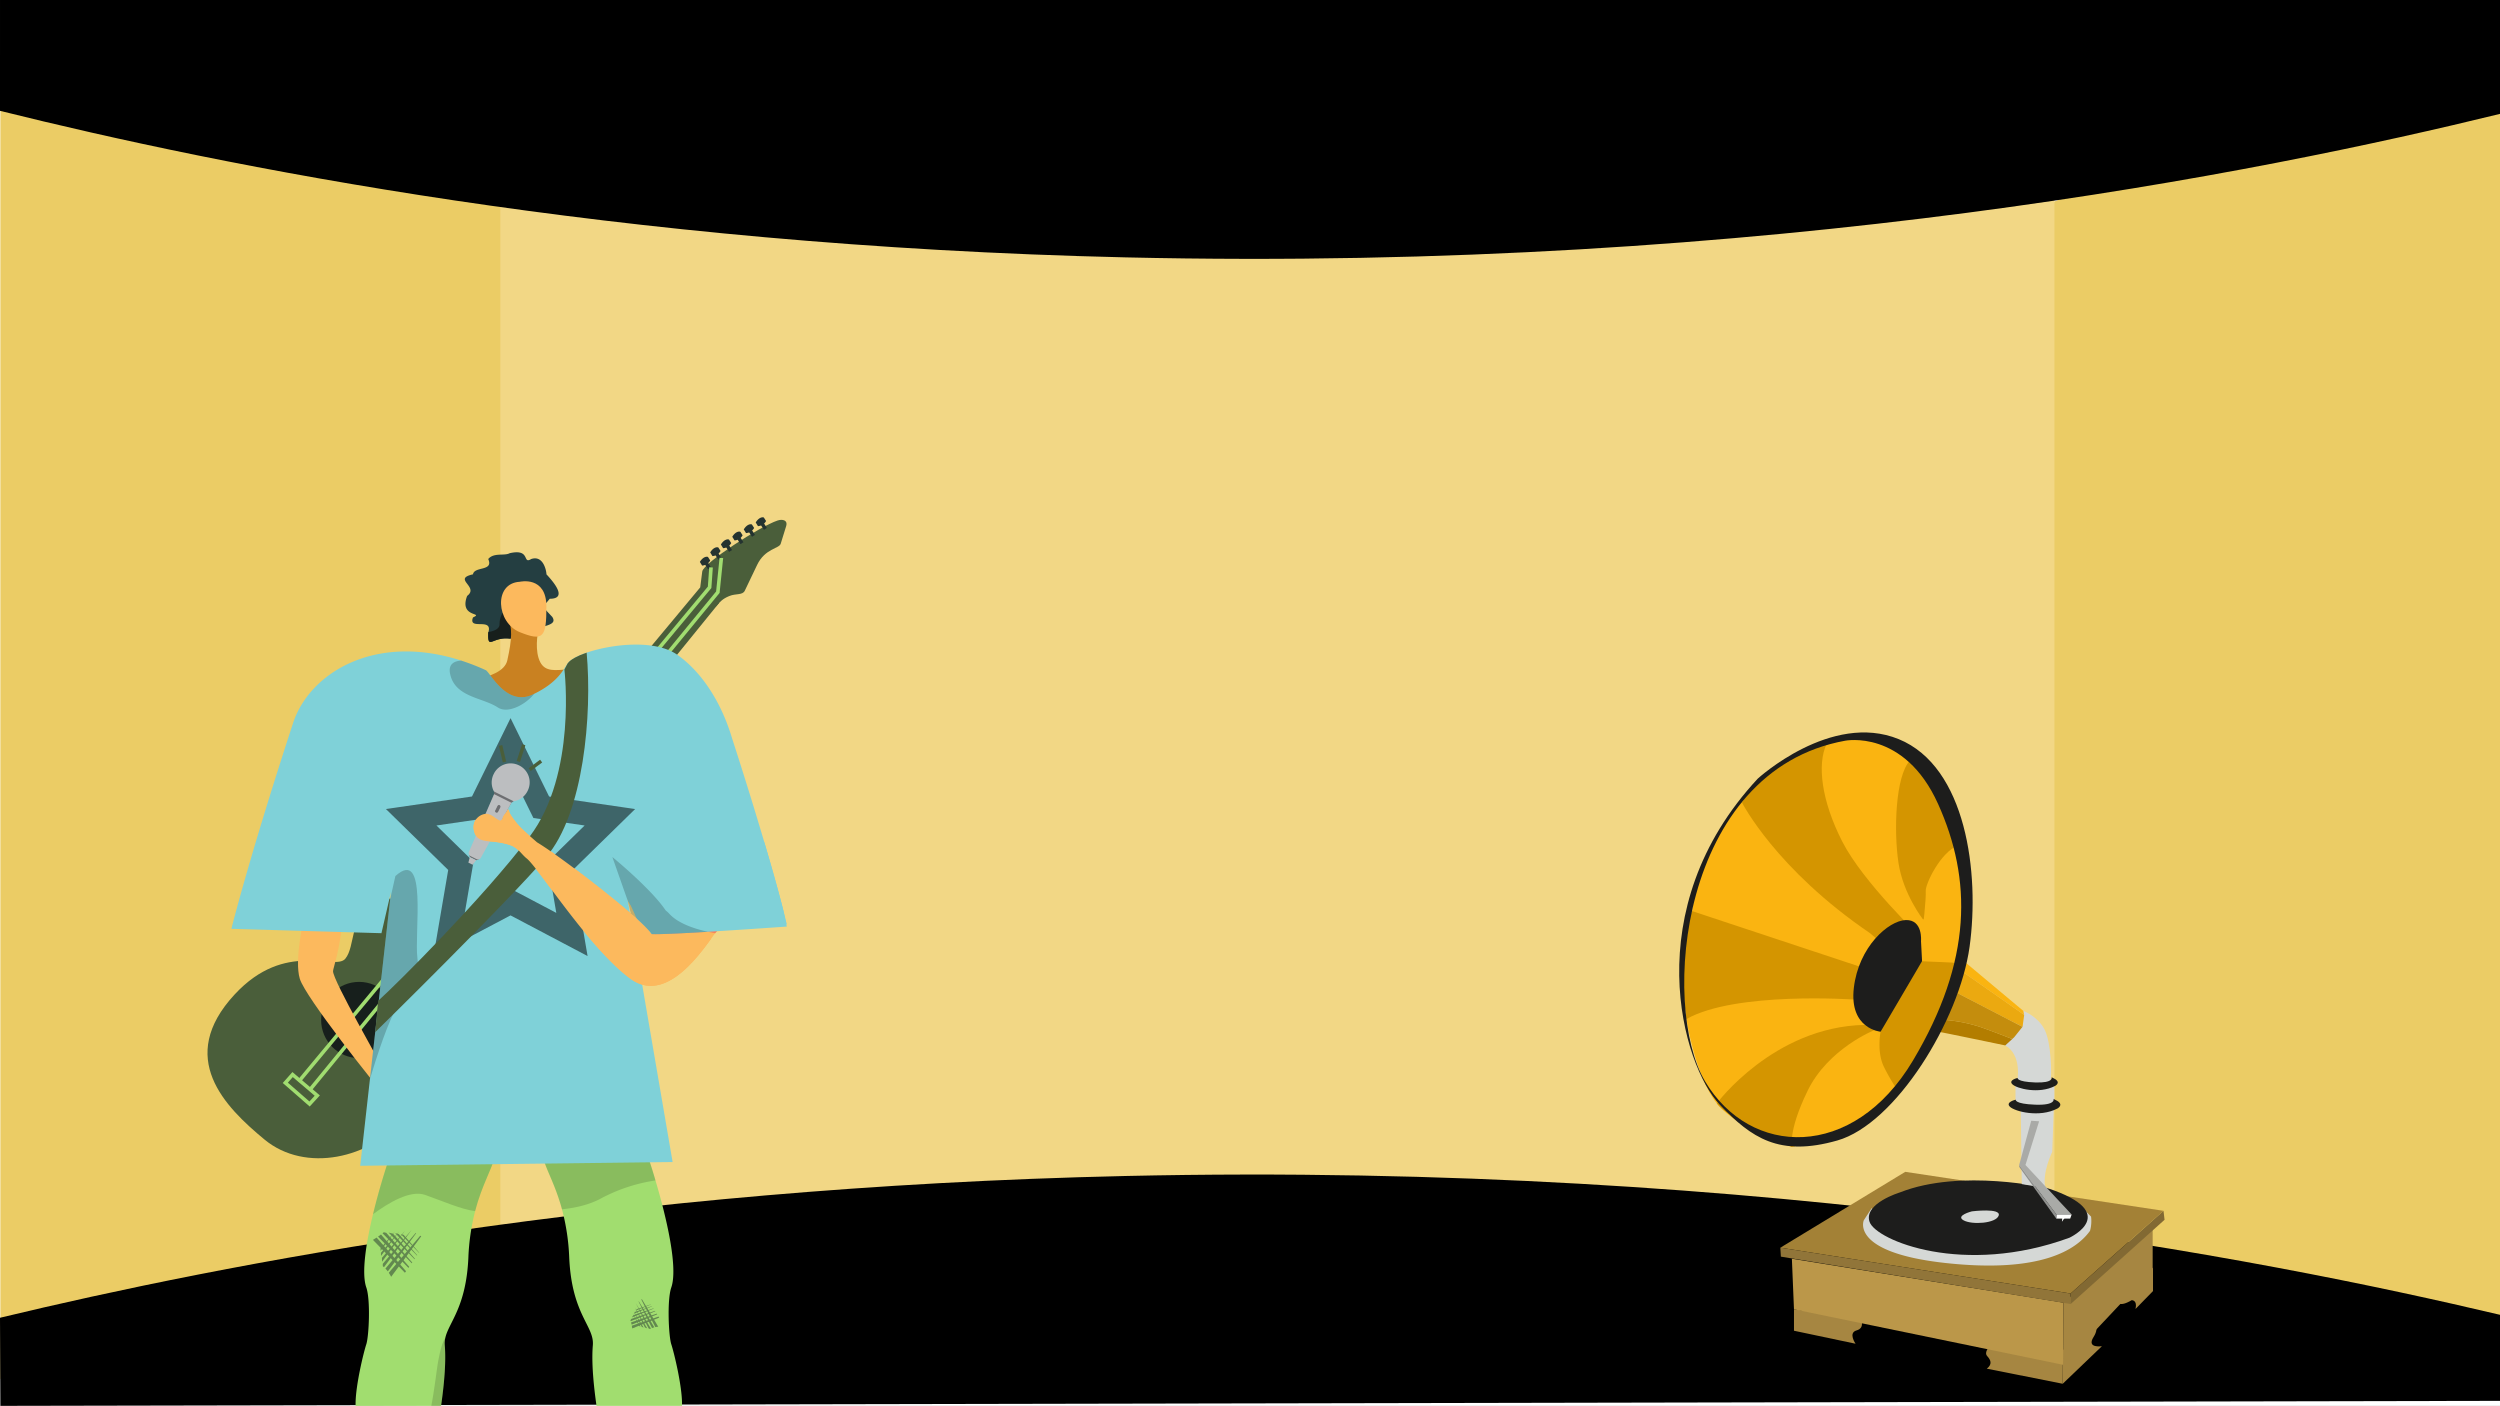 <svg xmlns="http://www.w3.org/2000/svg" xmlns:xlink="http://www.w3.org/1999/xlink" width="1365.705" height="768" viewBox="0 0 1365.705 768"><rect x="0" y="0" width="1365.705" height="768" fill="#808080" stroke="none"/><defs><clipPath id="a"><rect width="1365.705" height="768" fill="none"/></clipPath><clipPath id="b"><rect width="1345" height="698.86" fill="none"/></clipPath></defs><g transform="translate(-4345.342)"><g transform="translate(4345.342)"><g clip-path="url(#a)"><rect width="1365.705" height="768" fill="#fff"/><g transform="translate(0)"><path d="M5731.987,9.537V765.049l-242.176-67.323-32.983-6.238,1.636-555.921,30.111-25.461Z" transform="translate(-4366.283 -0.037)" fill="#ebcc65"/><path d="M4682.275,125.007l-16.049,554.206-299.979,74.109V6.188l298.78,93.206Z" transform="translate(-4366.047 -0.024)" fill="#ebcc65"/><path d="M5063.932,89.071H4639.416V704.053H5488.4V89.071Z" transform="translate(-4366.105 -0.347)" fill="#f2d785"/><path d="M4366.047,60.544c121.63,30.262,335.627,73.6,614.863,80.059,352.9,8.162,622.293-46.92,750.841-78.392V0h-1365.7Z" transform="translate(-4366.047)" fill="#000"/><path d="M4366.047,722.378c121.63-29.276,335.627-71.2,614.863-77.45,352.9-7.9,622.293,45.391,750.841,75.837v47.006l-1365.5,2.735Z" transform="translate(-4366.047 -2.506)" fill="#000"/></g></g></g><g transform="translate(4345.342 69.14)"><g clip-path="url(#b)"><g transform="translate(113.353 213.449)"><path d="M4695.056,813.618s-1.223,17.231-3.058,22.826,11.659,3.855,12.253,4.068,11.037-6.7,11.037-6.7-6.684-2.04-4.5-23.356S4695.056,813.618,4695.056,813.618Z" transform="translate(-4464.021 -291.321)" fill="#fcb95d" fill-rule="evenodd"/><path d="M4575.1,815.03s1.223,17.231,3.06,22.827-11.659,3.855-12.255,4.067-11.036-6.694-11.036-6.694,6.685-2.041,4.5-23.357S4575.1,815.03,4575.1,815.03Z" transform="translate(-4461.916 -291.338)" fill="#fcb95d" fill-rule="evenodd"/><path d="M4618.543,638.657c-1.389,6.531-6.821,14.994-10.617,29.519a120.567,120.567,0,0,0-3.685,25.365c-1.2,27.163-10.655,35.3-12.594,43.819a13.085,13.085,0,0,0-.305,4.079c2.118,24.74-9.741,73.241-9.741,73.241s-2.526.215-6.122.335c-8.582.284-23.272-.015-24.475-5.219-1.716-7.389-8.388-25.991-8.388-36.252s4.42-28.266,5.861-32.635,2.386-24.21,0-31.047c-2.719-7.807-.17-24.084,3.656-39.995,4.436-18.432,10.6-36.363,12.318-40.032,0,0,30.752-13.249,37.344-10.7S4620.595,629.016,4618.543,638.657Z" transform="translate(-4461.728 -289.141)" fill="#a1dd6f" fill-rule="evenodd"/><path d="M4722.555,773.544c0,10.26-6.673,28.863-8.389,36.252s-30.6,4.884-30.6,4.884-11.858-48.5-9.741-73.241c.9-10.536-11.509-16.508-12.9-47.9a119.865,119.865,0,0,0-3.954-26.372c-3.781-13.913-8.989-22.137-10.35-28.512-2.051-9.641,10.156-16.962,16.748-19.519s37.343,10.7,37.343,10.7a223.081,223.081,0,0,1,7.325,21.571c5.923,19.877,12.461,47.51,8.649,58.456-2.385,6.837-1.441,26.685,0,31.047S4722.555,763.285,4722.555,773.544Z" transform="translate(-4463.323 -289.141)" fill="#a1dd6f" fill-rule="evenodd"/><path d="M4618.692,638.657c-1.389,6.531-6.821,14.994-10.617,29.519-7.593-.984-17.416-5.347-27.231-8.843-8.218-2.923-20.217,4.392-28.561,10.536,4.436-18.432,10.6-36.363,12.318-40.032,0,0,30.752-13.249,37.344-10.7S4620.743,629.016,4618.692,638.657Z" transform="translate(-4461.876 -289.141)" fill-rule="evenodd" opacity="0.15"/><path d="M4708.043,651.407a91.918,91.918,0,0,0-30.12,10.028c-6.271,3.311-13.575,4.966-20.946,5.734-3.781-13.913-8.989-22.137-10.35-28.512-2.051-9.641,10.156-16.962,16.748-19.519s37.343,10.7,37.343,10.7A223.081,223.081,0,0,1,4708.043,651.407Z" transform="translate(-4463.323 -289.141)" fill-rule="evenodd" opacity="0.15"/><path d="M4586.953,507.71c-6.33-4.989-22.912-16.737-35.924-9.356s-9.648,23.606-15.278,30.463-32.6-10.536-60.44,19.509c-32.056,34.588-5.416,61.32,16.3,79.274,22.354,18.481,57.975,10.3,76.025-11.681,17.125-20.859,3.857-41.109,10.852-49.628s17.488-10,21.868-14.36c4.4-4.382,5.594-7.236,2.9-9.461s-8.32,2.254-14.145-3.906c-5.782-6.114-3.586-15.988,1.189-21.8S4589.7,509.878,4586.953,507.71Z" transform="translate(-4460.464 -287.677)" fill="#4a5e3a" fill-rule="evenodd"/><path d="M4570.381,517.195l12.751,10.543,158.507-195.327-10.3-8.518Z" transform="translate(-4462.154 -285.626)" fill="#4a5e3a" fill-rule="evenodd"/><path d="M4733.6,325.232l1.334-10.461c.576-4.522,31.46-24.633,41.171-27.84,2.7-.891,5.664-.151,4.7,2.97l-3.025,9.762c-.822,2.648-8.572,2.549-12.854,11.5l-6.751,14.115c-1.234,2.58-4.856,1.41-8.53,2.941s-4.932,3.06-7.04,5.456S4731.778,329.009,4733.6,325.232Z" transform="translate(-4464.66 -285.181)" fill="#4a5e3a" fill-rule="evenodd"/><path d="M.018.009l1.917,0L1.929,4.127l-1.917,0Z" transform="matrix(0.841, -0.541, 0.541, 0.841, 301.734, 3.389)" fill="#243330"/><path d="M4765.857,289.994a5.42,5.42,0,0,0,4.426-2.8l-1.218-1.9c-.595-.324-2.656-.248-4.441,2.7Z" transform="translate(-4465.141 -285.164)" fill="#243330" fill-rule="evenodd"/><path d="M.018.009l1.918,0L1.93,4.127l-1.918,0Z" transform="matrix(0.841, -0.54, 0.54, 0.841, 295.207, 7.183)" fill="#243330"/><path d="M4759.228,293.835a5.424,5.424,0,0,0,4.425-2.8l-1.218-1.9c-.594-.324-2.655-.247-4.44,2.7Z" transform="translate(-4465.039 -285.21)" fill="#243330" fill-rule="evenodd"/><path d="M.018.009l1.917,0L1.929,4.127l-1.917,0Z" transform="translate(288.922 11.195) rotate(-32.695)" fill="#243330"/><path d="M4752.846,297.895a5.411,5.411,0,0,0,4.424-2.8l-1.217-1.9c-.595-.324-2.656-.246-4.441,2.706Z" transform="translate(-4464.94 -285.259)" fill="#243330" fill-rule="evenodd"/><path d="M.018.009l1.917,0L1.929,4.127l-1.917,0Z" transform="matrix(0.842, -0.54, 0.54, 0.842, 282.702, 15.435)" fill="#243330"/><path d="M4746.528,302.186a5.42,5.42,0,0,0,4.424-2.8l-1.217-1.9c-.595-.324-2.657-.247-4.44,2.705Z" transform="translate(-4464.843 -285.31)" fill="#243330" fill-rule="evenodd"/><path d="M.018.009l1.917,0L1.929,4.127l-1.917,0Z" transform="translate(276.863 19.751) rotate(-32.695)" fill="#243330"/><path d="M4740.6,306.554a5.419,5.419,0,0,0,4.424-2.8l-1.217-1.9c-.594-.325-2.657-.247-4.442,2.7Z" transform="translate(-4464.752 -285.362)" fill="#243330" fill-rule="evenodd"/><path d="M.018.009l1.918,0L1.93,4.127l-1.918,0Z" transform="translate(271.217 24.934) rotate(-32.708)" fill="#243330"/><path d="M4734.865,311.8a5.415,5.415,0,0,0,4.424-2.8l-1.217-1.9c-.594-.325-2.655-.246-4.44,2.705Z" transform="translate(-4464.664 -285.424)" fill="#243330" fill-rule="evenodd"/><ellipse cx="20.747" cy="20.82" rx="20.747" ry="20.82" transform="translate(62.072 253.795)" fill="#171f1c"/><g transform="translate(42.506 22.182)"><path d="M4736.314,312.859l-.773,10.9L4511.11,593.671" transform="translate(-4503.749 -307.676)" fill="none" stroke="#a1dd70" stroke-miterlimit="10" stroke-width="1.974" fill-rule="evenodd"/><path d="M4517.092,598.41l223.043-272.063,1.916-18.734" transform="translate(-4503.841 -307.614)" fill="none" stroke="#a1dd70" stroke-miterlimit="10" stroke-width="1.974" fill-rule="evenodd"/><path d="M4507.616,593.263l13.482,11.475-4.213,4.609-13.251-11.57Z" transform="translate(-4503.634 -311.018)" fill="none" stroke="#a1dd70" stroke-miterlimit="10" stroke-width="1.974" fill-rule="evenodd"/></g><path d="M4514.126,506.165c-.349,1.052-5.595,23.521-2.448,33.69s40.56,57.186,47.9,65.608c0,0-2.252-14.773-2.208-15.824s-27.685-48.86-27.557-54c.044-1.755,3.937-11.579,5.313-29.474S4514.126,506.165,4514.126,506.165Z" transform="translate(-4461.236 -287.704)" fill="#fcb95d" fill-rule="evenodd"/><path d="M4649.61,329.9c-3.9,5.117-4.973,3.115,1.388,9.905,2.865,4.409-3.938,4.472-8.773,6.8a9.233,9.233,0,0,0-2.74,1.874c-2.4,2.078-7.183,2.521-11.727,3.192-9.67-1.166-12.017,6.536-11.739-3.192.037-.126.088-.253.113-.38,2.374-8.221-11.222-.684-8.445-7.993,6.35-2.888-7.775.279-3.18-11.768,6.766-5.067-8.269-9.26,3.18-11.781.746-4.522,11.386-1.508,8.333-8.361,3.054-3.686,8.823-1.57,11.739-3.192,11.651-2.635,6.767,6.27,11.727,3.192,6.577-2.229,8.294,6.283,8.344,8.361C4651.6,320.637,4659.67,329.9,4649.61,329.9Z" transform="translate(-4462.659 -285.395)" fill="#243e41" fill-rule="evenodd"/><path d="M4642.425,346.928a9.233,9.233,0,0,0-2.74,1.874c-2.4,2.078-7.183,2.521-11.727,3.193-9.67-1.166-12.017,6.536-11.739-3.193.037-.126.088-.253.113-.38,3.168-.595,6.073-1.756,6.072-4.269,0-11.344,13.39-12.625,13.39-12.625s3.639,7.71,3.865,8.546C4639.774,340.506,4641.074,343.71,4642.425,346.928Z" transform="translate(-4462.859 -285.717)" fill="#171f1c" fill-rule="evenodd"/><path d="M4593.816,375.982s29.909-.429,32.472-12.005,2.991-17.892,0-24.6,17.091,7.445,17.091,7.445-2.136,9,0,15.865,6.837,7,14.1,6.286,0,22.441,0,22.441-26.02,2.832-27.964,3.773-28.863.344-30.145,0S4593.816,375.982,4593.816,375.982Z" transform="translate(-4462.515 -285.789)" fill="#c98121" fill-rule="evenodd"/><path d="M4584.662,558.387c1.216.092,7.011-2.357,16.278,3.542s18.741,15.121,25.754,13.7,2.315-9.44-1.741-11.2c-3.652-1.585-10.547-3.647-9.055-6.277s4.746-2.332,8.023.01,5.892.085,4.767-1.227-9.25-5.993-11.21-6.387c-1.451-.291-8.041,1.7-11.5.862s-17.216-5.419-17.216-5.419Z" transform="translate(-4462.374 -288.273)" fill="#f7805c" fill-rule="evenodd"/><path d="M4633.578,320.808s14.528-3.42,14.528,13.555-1.709,19.121-14.528,13.975S4619.051,321.576,4633.578,320.808Z" transform="translate(-4462.968 -285.586)" fill="#fcb95d" fill-rule="evenodd"/><path d="M4777.119,508.333l-.253.023c-2.289.216-19.942,1.864-37.93,3.369-1.947.164-3.9.328-5.841.485-4.242.343-8.411.671-12.3.961-10.462.776-18.954,1.276-21.622,1.1l-4.034-9-3.411-7.613-1.56-3.482.147,1.536,1.079,6.277,6.738,39.324,16.614,96.884-170.667,2.073,5.327-47.4,2.875-25.589,1.969-17.469,6.189-55.071.461-4.079-5.208,22.547-81.975-2.393s9.532-38.525,33.695-112.4c8.938-27.349,44.7-49.368,91.827-34.134a123.48,123.48,0,0,1,13.464,5.249c2.318,1.059,11.182,20,25.521,13.332.305-.142.61-.284.907-.433,13.091-6.338,16.086-13.57,18.233-16.537,0-.008.007-.015.015-.023.073-.089.141-.179.208-.268,1.508-1.909,5.179-3.93,10.2-5.645,13.641-4.66,37.313-7.449,49.581,1.192s23.572,24.347,29.972,45.923c10.751,33.135,22.387,71.855,27.751,93.082.089.351.171.686.252,1.014C4776.472,505.709,4777.119,508.333,4777.119,508.333Z" transform="translate(-4460.668 -286.003)" fill="#7fd1d8" fill-rule="evenodd"/><path d="M4718.266,507.719c-1.568,1.33-2.307,3.495-12.871,6.964-4.661-7.48-48.213-41.409-62.649-50.122-3.212-2.783-7.343-6.4-8.731-7.808-2.386-2.41-6.622-7.837-6.534-9.245s-6.943-7.047-8.56-7.317-2.155,2.974,1.355,4.493,4.783,4.784,3.389,7.3-4.873-3.087-8.653-2.983-8.643,4.063-6.337,10.482,9.422,3.2,19.3,6.562c4.519,1.536,6.282,5.093,9.108,7.326,6.578,5.2,34.04,49.013,56.662,65.688s45.024-25.1,47.619-26.207C4741.364,512.848,4719.833,506.388,4718.266,507.719Z" transform="translate(-4462.734 -287.012)" fill="#fcb95d" fill-rule="evenodd"/><path d="M4627.75,410.964l16.771,34.1,37.5,5.468-27.137,26.545,6.406,37.482-33.542-17.7-33.542,17.7,6.406-37.482-27.137-26.545,37.5-5.468Z" transform="translate(-4462.202 -286.664)" fill="none" stroke="#3e6569" stroke-miterlimit="10" stroke-width="12.871" fill-rule="evenodd"/><path d="M4742.112,515.1c-.6.768-1.367,1.826-2.28,3.087Z" transform="translate(-4464.759 -287.905)" fill-rule="evenodd"/><path d="M4565.787,554.786c-4.636,5.816-11.761,28.176-15.2,39.57l11.034-98.129,2.86-12.758c17.833-16.052,10.224,30.794,12.059,45.005S4572.081,546.89,4565.787,554.786Z" transform="translate(-4461.85 -287.488)" fill-rule="evenodd" opacity="0.2"/><path d="M4640.99,382.535c-4.243,5.517-14.169,11.191-19.868,7.448-8.411-5.517-23.449-5.524-26.072-18.416-1.041-5.1,2-6.89,6.047-7.18a123.48,123.48,0,0,1,13.464,5.249c2.318,1.059,11.182,20,25.521,13.332C4640.389,382.826,4640.693,382.684,4640.99,382.535Z" transform="translate(-4462.53 -286.109)" fill-rule="evenodd" opacity="0.2"/><path d="M4646.909,471.642c-22.893,26.544-93.4,95.692-93.4,95.692l1.6-17.141c.119-.1.238-.216.371-.328,9.593-8.605,56.862-55.653,82.415-89.4,25.908-34.2,18.969-91.226,18.969-91.226s.684-1.4,1.731-3.3c0-.008.007-.015.015-.023.073-.089.141-.179.208-.268,1.508-1.909,5.179-3.93,10.2-5.645C4672.1,393.823,4667.393,447.895,4646.909,471.642Z" transform="translate(-4461.895 -286.056)" fill="#4a5e3a" fill-rule="evenodd"/><g transform="translate(142.511 134.427)"><path d="M4619.18,436.742l.083,1.467L4605.784,471.6l.209,1,3.452,1.72,1.405-.478,17.867-30.925,1.215-.82s-.6-4.04-.485-4.264S4619.18,436.742,4619.18,436.742Z" transform="translate(-4605.209 -421.398)" fill="#6d6e71"/><path d="M4609.657,473.717l-3.31-1.648a1.8,1.8,0,0,1-.844-2.331l13.753-31.511,9.454,4.708-16.693,30.048A1.788,1.788,0,0,1,4609.657,473.717Z" transform="translate(-4605.203 -421.415)" fill="#bcbec0"/><path d="M4607.525,477.2l-2.325-1.158.784-3,3.452,1.72Z" transform="translate(-4605.2 -421.83)" fill="#bcbec0"/><path d="M4633.2,422.378l-.185-.092a10.217,10.217,0,0,0-13.717,4.633l-.092.186a10.289,10.289,0,0,0,.166,9.452l10.752,5.355a10.221,10.221,0,0,0,7.6-5.584l.092-.186A10.286,10.286,0,0,0,4633.2,422.378Z" transform="translate(-4605.399 -421.212)" fill="#bcbec0"/><g transform="translate(14.236 22.411)"><path d="M.912.013l2.745,0a.9.9,0,0,1,.907.9V.932a.91.91,0,0,1-.909.907l-2.745,0A.9.9,0,0,1,0,.939V.921A.91.91,0,0,1,.912.013Z" transform="translate(0 4.081) rotate(-63.603)" fill="#e6e7e8"/><path d="M.912.013l2.745,0a.9.9,0,0,1,.907.9V.932a.91.91,0,0,1-.909.907l-2.745,0A.9.9,0,0,1,0,.939V.921A.91.91,0,0,1,.912.013Z" transform="translate(0 4.081) rotate(-63.603)" fill="#6d6e71"/></g><path d="M4706.169,514.553a10.938,10.938,0,0,1,.735,1.014Z" transform="translate(-4606.752 -422.325)" fill="#f7805c" fill-rule="evenodd"/><path d="M4737.807,517.378c-7.668,10.572-25.8,35.23-44.06,21.757-22.625-16.672-50.086-60.491-56.662-65.689-2.831-2.229-4.591-5.785-9.108-7.322a45.538,45.538,0,0,0-10.952-1.975c-.148-.008-.3-.023-.446-.045-2.935-.291-5.215-.708-6.7-2.431a4.725,4.725,0,0,1-.491-.641,7.14,7.14,0,0,1-.712-1.468c-2.222-6.188,2.206-10.088,5.921-10.454.119-.015.245-.022.364-.03h.052c1.626-.044,3.195.969,4.569,1.931a2.908,2.908,0,0,0,.8.567c1.2.843,2.192,1.453,2.882.954a1.356,1.356,0,0,0,.4-.47,4.145,4.145,0,0,0,.333-.8,4.328,4.328,0,0,0,.142-.619,3.909,3.909,0,0,0,.579-.954l.022-.023a.1.1,0,0,0-.015.044.994.994,0,0,0,.052-.1c.015-.022.021-.022.044-.044.044-.059.1-.112.148-.171a3.225,3.225,0,0,1,.245-.246c.1-.113.208-.216.313-.321.155-.149.3-.3.453-.448a8.116,8.116,0,0,0,1.211-1.514,1.292,1.292,0,0,1,.282.716c-.082,1.409,4.153,6.838,6.538,9.246,1.39,1.4,5.521,5.025,8.73,7.807,10.424,6.292,36.036,25.738,51.216,38.868,1.671,7.225,4.056,17.828,3.826,18.863-.349,1.581,12.415.7,13.813,1.051C4712.537,523.663,4728.727,520.009,4737.807,517.378Z" transform="translate(-4605.245 -421.518)" fill="#fcb95d" fill-rule="evenodd"/><path d="M4742.884,513.659a1.358,1.358,0,0,0-.371.3h-.007a10.113,10.113,0,0,0-.9,1.067c-1.166-.209-2.5-.462-3.953-.776-4.643.276-9.169.537-13.277.745-8.417.426-15.09.671-17.46.508v-.008c10.566-3.467,11.3-5.629,12.869-6.964a2.988,2.988,0,0,1,1.76-.134C4727.043,508.909,4742.884,513.659,4742.884,513.659Z" transform="translate(-4606.764 -422.251)" fill="#f7805c" fill-rule="evenodd"/><path d="M4778.595,502.447c-.081-.328-.163-.663-.252-1.014-2.378-9.411-5.991-22.264-10.211-36.541-7.5.334-15.111-.324-22.548-.7-14.176-.712-28.583-1.9-42.76-.849a9.57,9.57,0,0,1-1.506-.02,20.079,20.079,0,0,1-9.646,3.541,22.643,22.643,0,0,1-6.382-.261c.178,1.073.334,2.162.438,3.258.379,1.529.8,3.057,1.249,4.586,1.249,4.31,2.676,8.589,3.9,12.832.892,3.087,1.813,6.18,2.557,9.32l.066.292.066.1a.023.023,0,0,0,.008.015l1.4,1.931,10.871,15,.735,1.014v.008c2.37.163,9.043-.082,17.46-.508,4.108-.208,8.634-.469,13.277-.745l4.853-.292h.007c18.954-1.17,38.191-2.549,38.191-2.549s-.09-.425-.253-1.23C4779.829,508.263,4779.309,505.795,4778.595,502.447Z" transform="translate(-4606.432 -421.71)" fill="#7fd1d8" fill-rule="evenodd"/><path d="M4721.209,507.973a22.369,22.369,0,0,1-5.1-4.063,15.476,15.476,0,0,0-1.893-1.746h0c-7.967-11.881-29.138-29.173-29.138-29.173l8.487,24.119a.023.023,0,0,0,.008.015c.052.238.721,3.034,1.576,6.7a99.918,99.918,0,0,1,10.7,10.238l.735,1.014v.008c2.37.163,9.043-.082,17.46-.508,4.108-.208,8.634-.469,13.277-.745C4732.377,512.745,4726.173,510.956,4721.209,507.973Z" transform="translate(-4606.428 -421.83)" fill-rule="evenodd" opacity="0.2"/></g><g transform="translate(90.371 389.414)" opacity="0.5"><g transform="translate(4.166)"><path d="M4578.227,682.357l-.647.763-6.188,7.284-10.359,12.19q.431.642.819,1.326c.166.294.326.593.482.892l8.888-11.945,7.551-10.193Z" transform="translate(-4556.547 -679.313)" fill="#243330"/><path d="M4575.7,680.821l-2.338,2.752-4.94,5.813-9.261,10.895a15.747,15.747,0,0,1,1.323,1.56c1.854-2.491,4.816-6.472,7.8-10.486l6.764-9.129q.483-.658.912-1.238C4575.874,680.932,4575.787,680.875,4575.7,680.821Z" transform="translate(-4556.518 -679.294)" fill="#243330"/><path d="M4558.371,699.527c2.785-3.737,13.726-18.43,14.991-20.237l-.02-.014-15.636,18.39.011,1.317C4557.94,699.157,4558.159,699.338,4558.371,699.527Z" transform="translate(-4556.496 -679.276)" fill="#243330"/><path d="M4569.858,679.584c-.258.46-12.578,16.985-12.578,16.985l-.018-2.175Z" transform="translate(-4556.489 -679.28)" fill="#243330"/><path d="M4566.755,679.827c-.206.368-10.044,13.564-10.044,13.564l-.02-1.736Z" transform="translate(-4556.48 -679.282)" fill="#243330"/><path d="M4564.518,679.761c-.164.293-8.024,10.836-8.024,10.836l-.017-1.387Z" transform="translate(-4556.477 -679.282)" fill="#243330"/></g><g transform="translate(0 1.138)"><path d="M4570.332,701.756l-16.058-18.377q-1,.658-2.027,1.275c4.673,4.8,11.541,11.86,17.479,17.944Z" transform="translate(-4552.246 -680.463)" fill="#243330"/><path d="M4572.119,699.331,4556.7,681.68q-.8.609-1.632,1.177c3.922,4.032,10.992,11.3,16.626,17.067Z" transform="translate(-4552.29 -680.443)" fill="#243330"/><path d="M4573.815,697l-14.186-16.233-1.354-.334q-.348.295-.7.58c2.7,2.782,10.543,10.842,15.96,16.383Z" transform="translate(-4552.328 -680.428)" fill="#243330"/><path d="M4575.3,694.907l-11.959-13.687-2.414-.6s8.926,9.185,14.187,14.562C4575.181,695.093,4575.243,695,4575.3,694.907Z" transform="translate(-4552.379 -680.43)" fill="#243330"/><path d="M4576.613,692.987,4566.488,681.4l-1.931-.475s7.846,8.075,11.937,12.25C4576.533,693.112,4576.574,693.05,4576.613,692.987Z" transform="translate(-4552.436 -680.434)" fill="#243330"/><path d="M4577.765,691.6l-8.494-9.72-1.544-.38s6.811,7.007,9.939,10.2C4577.7,691.664,4577.731,691.632,4577.765,691.6Z" transform="translate(-4552.484 -680.441)" fill="#243330"/></g></g><g transform="translate(231.034 427.108)" opacity="0.5"><g transform="translate(1.135)"><path d="M4701.148,717.668l.288.566,2.752,5.411,4.6,9.058q.48-.1.974-.159c.213-.027.426-.048.638-.067-1.258-2.123-3.031-5.117-4.819-8.132-1.457-2.445-2.919-4.9-4.12-6.92Z" transform="translate(-4696.334 -717.424)" fill="#243330"/><path d="M4699.63,718.785l1.04,2.044,2.2,4.319,4.115,8.1a10.328,10.328,0,0,1,1.233-.4l-4.23-7.139-3.69-6.2-.5-.838Z" transform="translate(-4696.311 -717.439)" fill="#243330"/><path d="M4706.341,733.53c-1.507-2.546-7.432-12.555-8.18-13.738l-.013.009,6.945,13.668.771.314Q4706.1,733.648,4706.341,733.53Z" transform="translate(-4696.288 -717.452)" fill="#243330"/><path d="M4697.471,721.946c.206.263,6.867,11.527,6.867,11.527l-1.275-.517Z" transform="translate(-4696.277 -717.478)" fill="#243330"/><path d="M4696.849,723.848c.165.209,5.484,9.2,5.484,9.2l-1.02-.41Z" transform="translate(-4696.268 -717.501)" fill="#243330"/><path d="M4696.259,725.162c.132.167,4.382,7.354,4.382,7.354l-.814-.327Z" transform="translate(-4696.259 -717.516)" fill="#243330"/></g><g transform="translate(0 2.826)"><path d="M4710.507,727.06l-14.639,4.982q.141.748.252,1.5c3.941-1.581,9.734-3.908,14.732-5.923Z" transform="translate(-4695.118 -720.365)" fill="#243330"/><path d="M4709.521,725.43l-14.062,4.785q.16.619.292,1.246c3.31-1.328,9.272-3.721,14.011-5.634Q4709.642,725.629,4709.521,725.43Z" transform="translate(-4695.111 -720.345)" fill="#243330"/><path d="M4708.562,723.872l-12.932,4.4-.524.715c.059.184.114.369.168.554,2.283-.916,8.9-3.569,13.451-5.41C4708.67,724.046,4708.616,723.959,4708.562,723.872Z" transform="translate(-4695.106 -720.327)" fill="#243330"/><path d="M4707.7,722.5l-10.9,3.709-.936,1.277s7.536-3.02,11.956-4.808C4707.78,722.621,4707.739,722.561,4707.7,722.5Z" transform="translate(-4695.118 -720.31)" fill="#243330"/><path d="M4706.9,721.283l-9.231,3.141-.747,1.021s6.625-2.654,10.058-4.046C4706.951,721.36,4706.925,721.322,4706.9,721.283Z" transform="translate(-4695.134 -720.296)" fill="#243330"/><path d="M4706.369,720.284l-7.743,2.634-.6.817s5.75-2.3,8.374-3.37C4706.391,720.338,4706.378,720.311,4706.369,720.284Z" transform="translate(-4695.151 -720.284)" fill="#243330"/></g></g><path d="M4591.765,742.869c2.118,24.74-9.741,73.242-9.741,73.242s-2.526.215-6.122.335c.051-.515-6.092-.465-5.75-.947,14.161-19.868,16.258-55.789,18.226-65,.453-2.121,1.566-8.578,3.691-11.71A13.085,13.085,0,0,0,4591.765,742.869Z" transform="translate(-4462.15 -290.571)" opacity="0.15"/><g transform="translate(221.153 539.631)"><path d="M4751.941,854.172c-6.33.85-19.14-.119-28.458-.641h-.007c-.3-.022-.572-.037-.855-.052-4.859-.261-8.633-.379-9.793-.007-.126.044-.282.082-.468.126-.461.112-1.1.239-1.88.358-7.029,1.1-25.18,2.185-25.4-3.287a13.475,13.475,0,0,1,.3-3.139c.044-.224.089-.448.148-.671.007-.015.007-.023.015-.038.067-.3.141-.6.23-.91.007-.007.007-.007.007-.015,1.6-5.652,5.491-11.624,6.353-11.109,11.532,6.889,22.811-1.261,25.136-3.117.291-.231.439-.365.439-.365s.438.03,1.271.112c.453.052,1.033.12,1.716.2.371.044.772.1,1.211.156.148.023.3.037.446.067q.535.067,1.136.156c.193.031.387.06.595.1h.007c1.092.172,2.31.38,3.655.634.84.156,1.716.328,2.646.522,1.4.284,2.9.619,4.487.992.148.044.3.1.453.149.794.246,1.575.522,2.34.805a48.673,48.673,0,0,1,7.319,3.415l.007.007C4755.782,844.815,4759.75,853.129,4751.941,854.172Z" transform="translate(-4685.071 -831.305)" fill="#d1d3d4" fill-rule="evenodd"/><path d="M4745,838.619a15.158,15.158,0,0,0-10.856,11.073s-4.962-.917-10.588-1.745c-.482-.067-.98-.134-1.478-.2-.9-.127-1.813-.254-2.719-.366-.78-.1-1.553-.187-2.3-.269-4.175-.448-7.787-.612-8.96-.052-3.181,1.507-22.929,5.271-22.714.47a2.381,2.381,0,0,1,.148-.671c.007-.015.007-.023.015-.038a5.6,5.6,0,0,0,.23-.91c.007-.007.007-.007.007-.015,1.6-5.652,5.491-11.624,6.353-11.109,11.532,6.889,22.811-1.261,25.136-3.117.291-.231.439-.365.439-.365s.438.03,1.271.112c.453.052,1.033.12,1.716.2.371.044.772.1,1.211.156.148.023.3.037.446.067q.535.067,1.136.156c.193.031.387.06.595.1h.007c1.092.172,2.31.38,3.655.634.84.156,1.716.328,2.646.522,1.4.284,2.9.619,4.487.992.148.044.3.1.453.149.794.246,1.575.522,2.34.805a48.673,48.673,0,0,1,7.319,3.415Z" transform="translate(-4685.076 -831.305)" fill="#36a5ad" fill-rule="evenodd"/><g transform="translate(30.849 0.313)"><path d="M4723.965,832c-.215.2-.52.492-.891.872a22.242,22.242,0,0,0-3.493,4.481,10.5,10.5,0,0,0-.809,1.745c-.082.231-.149.47-.209.708l-2.162-.53a11.43,11.43,0,0,1,1.129-2.818v-.008a16.656,16.656,0,0,1,1.048-1.677,24.663,24.663,0,0,1,2.593-3.154c.371.044.772.1,1.211.156.148.023.3.037.446.067Q4723.364,831.912,4723.965,832Z" transform="translate(-4716.402 -831.622)" fill="#d1d3d4"/></g><g transform="translate(37.953 1.424)"><path d="M4730.979,833.268c-1.241,1.171-4.429,4.436-5.194,7.613l-2.169-.53c.721-2.983,3.068-5.868,4.717-7.605C4729.173,832.9,4730.05,833.074,4730.979,833.268Z" transform="translate(-4723.616 -832.746)" fill="#d1d3d4"/></g><g transform="translate(45.754 3.087)"><path d="M4738.382,835.234c-1.449,1.447-4,4.309-4.681,7.113l-2.162-.53c.683-2.863,2.875-5.637,4.5-7.389C4736.836,834.675,4737.617,834.951,4738.382,835.234Z" transform="translate(-4731.539 -834.429)" fill="#d1d3d4"/></g><g transform="translate(24.359)"><path d="M4719.733,847.38a9.214,9.214,0,0,1-1.754,1.133,12.755,12.755,0,0,0-5.238,5.085c-1.315,2.3-1.724,4.608-1.263,5.824l-1.39.529c-.549-1.447-.282-3.7.773-5.995a14.406,14.406,0,0,1,6.45-6.777c.037-.023.082-.044.119-.067,3.7-1.931,3.091-4.145,1.241-8.015q-.157-.335-.335-.694c-.208-.425-.416-.857-.617-1.289-.1-.223-.2-.448-.29-.664a5.282,5.282,0,0,1-.224-4.026,3.541,3.541,0,0,1,.438-.753c.291-.231.439-.365.439-.365s.438.03,1.271.112l.2.589a1.9,1.9,0,0,0-1,1.022,3,3,0,0,0-.082,1.745,7.359,7.359,0,0,0,.579,1.707c.142.29.282.581.423.871.067.134.127.269.193.4C4721.33,841.154,4723.04,844.666,4719.733,847.38Z" transform="translate(-4709.811 -831.305)" fill="#bcbec0"/></g><g transform="translate(36.691 0.537)"><path d="M4727.972,840.08a28.1,28.1,0,0,1-1.894,3.78,20.284,20.284,0,0,0-1.955,4.093,6.46,6.46,0,0,0,.587,5.227l-.654.358h-.007l-.647.351c-.073-.134-.141-.269-.208-.4a7.78,7.78,0,0,1-.549-5.733,20.691,20.691,0,0,1,2.14-4.63,25.482,25.482,0,0,0,1.8-3.572,4.014,4.014,0,0,0,.253-1.238,4.582,4.582,0,0,0-.869-2.759,10.439,10.439,0,0,0-2.8-2.677c-.357-.238-.587-.372-.6-.38l.357-.648q.535.067,1.136.156c.193.031.387.06.595.1h.007a11.967,11.967,0,0,1,2.266,2.207,7.2,7.2,0,0,1,1.152,2.147A5.357,5.357,0,0,1,4727.972,840.08Z" transform="translate(-4722.334 -831.848)" fill="#bcbec0"/></g></g><g transform="translate(52.77 542.181)"><path d="M4518.146,856.754c6.33.85,19.139-.12,28.457-.641h.008c.3-.023.572-.037.854-.052,4.859-.261,8.634-.38,9.793-.007.126.045.282.082.467.126.461.112,1.1.238,1.881.358,7.028,1.1,25.18,2.185,25.4-3.288a13.527,13.527,0,0,0-.3-3.139c-.045-.223-.089-.447-.148-.671a.392.392,0,0,1-.015-.036c-.067-.3-.142-.6-.23-.91-.008-.008-.008-.008-.008-.015-1.6-5.652-5.49-11.624-6.353-11.11-11.531,6.89-22.81-1.26-25.136-3.116-.29-.231-.438-.366-.438-.366s-.438.031-1.271.113c-.453.051-1.032.119-1.716.2-.371.045-.771.1-1.211.157-.148.022-.3.036-.445.067q-.536.067-1.137.156c-.193.03-.386.059-.595.1H4546c-1.092.172-2.311.38-3.656.634-.84.156-1.716.328-2.645.522-1.4.284-2.9.618-4.488.991-.148.045-.3.1-.453.149-.8.246-1.575.523-2.34.805a48.871,48.871,0,0,0-7.319,3.415l-.008.008C4514.3,847.4,4510.336,855.711,4518.146,856.754Z" transform="translate(-4514.059 -833.886)" fill="#d1d3d4" fill-rule="evenodd"/><path d="M4525.264,841.2a15.158,15.158,0,0,1,10.855,11.072s4.964-.917,10.588-1.745c.483-.067.98-.134,1.479-.2.9-.127,1.813-.253,2.72-.365.78-.1,1.552-.187,2.3-.269,4.176-.448,7.787-.612,8.96-.052,3.181,1.506,22.929,5.271,22.714.469a2.45,2.45,0,0,0-.148-.671.392.392,0,0,1-.015-.036,5.522,5.522,0,0,1-.23-.91c-.008-.008-.008-.008-.008-.015-1.6-5.652-5.49-11.624-6.353-11.11-11.531,6.89-22.81-1.26-25.136-3.116-.29-.231-.438-.366-.438-.366s-.438.031-1.271.113c-.453.051-1.032.119-1.716.2-.371.045-.771.1-1.211.157-.148.022-.3.036-.445.067q-.536.067-1.137.156c-.193.03-.386.059-.595.1h-.007c-1.092.172-2.311.38-3.656.634-.84.156-1.716.328-2.645.522-1.4.284-2.9.618-4.488.991-.148.045-.3.1-.453.149-.8.246-1.575.523-2.34.805a48.871,48.871,0,0,0-7.319,3.415Z" transform="translate(-4514.231 -833.886)" fill="#36a5ad" fill-rule="evenodd"/><g transform="translate(32.543 0.313)"><path d="M4547.11,834.583c.216.2.52.492.892.872a22.186,22.186,0,0,1,3.491,4.481,10.628,10.628,0,0,1,.811,1.745c.082.231.149.469.208.708l2.162-.53a11.449,11.449,0,0,0-1.129-2.818v-.008a16.985,16.985,0,0,0-1.048-1.678,24.858,24.858,0,0,0-2.594-3.154c-.371.045-.771.1-1.211.157-.148.022-.3.036-.445.067Q4547.711,834.494,4547.11,834.583Z" transform="translate(-4547.11 -834.203)" fill="#d1d3d4"/></g><g transform="translate(25.641 1.425)"><path d="M4540.1,835.85c1.241,1.171,4.428,4.436,5.193,7.612l2.17-.529c-.721-2.983-3.069-5.868-4.718-7.605C4541.905,835.484,4541.029,835.656,4540.1,835.85Z" transform="translate(-4540.1 -835.328)" fill="#d1d3d4"/></g><g transform="translate(18.36 3.087)"><path d="M4532.705,837.815c1.448,1.446,4,4.31,4.681,7.113l2.162-.53c-.684-2.862-2.876-5.636-4.5-7.389C4534.25,837.256,4533.47,837.533,4532.705,837.815Z" transform="translate(-4532.705 -837.01)" fill="#d1d3d4"/></g></g><g transform="translate(160.114 124.229)"><line x1="2.12" y1="9.029" transform="translate(0 0.419)" fill="none" stroke="#4a5e3a" stroke-miterlimit="10" stroke-width="1.89"/><line y1="9.177" x2="2.927" transform="translate(9.691)" fill="none" stroke="#4a5e3a" stroke-miterlimit="10" stroke-width="1.89"/><line y1="4.672" x2="6.263" transform="translate(15.883 8.947)" fill="none" stroke="#4a5e3a" stroke-miterlimit="10" stroke-width="1.89"/></g><g transform="translate(803.959 117.534)"><path d="M5312.793,439.989s-30.969,33.953-29.248,75.965l-2.581,45.176s4.874,31.365,16.63,46.04,41.292,23.883,41.292,23.883,53.047-17.841,57.634-30.79,24.66-76.827,24.087-79.13-24.66-47.191-24.66-47.191Z" transform="translate(-5277.038 -404.544)" fill="#fab411"/><path d="M5358,410.576s-30.681,5.755-46.166,31.94c0,0,18.352,36.256,69.965,71.361l6.021,5.179,20.933-4.891Z" transform="translate(-5277.512 -404.193)" fill="#d49500"/><path d="M5411.44,506.353l-.861,10.072s-31.828-30.214-43.3-52.658-13.763-42.3-8.6-53.233c0,0,29.533-12.085,45.591,8.919Z" transform="translate(-5278.192 -404.152)" fill="#fab411"/><path d="M5412.074,506.5s-10.9-13.812-13.478-31.077-1.72-47.19,6.308-55.823c0,0,26.667,12.661,26.38,46.327S5412.074,506.5,5412.074,506.5Z" transform="translate(-5278.826 -404.301)" fill="#d49500"/><path d="M5538.9,678.592v22.252l-48.937,51.986.191-33.954Z" transform="translate(-5280.251 -407.388)" fill="#a68641"/><path d="M5340.664,723.052v11.7l33.645,7.1s-4.205-5.947.573-7.29,2.294-6.331,2.294-6.331Z" transform="translate(-5277.956 -407.918)" fill="#a68641"/><path d="M5449.352,743.243s-3.44,3.452-1.529,5.563,3.058,4.412-.191,6.906l41.481,8.249V751.683Z" transform="translate(-5279.594 -408.158)" fill="#a68641"/><path d="M5489.764,763.805l21.411-20.525s-8.6,1.343-4.588-4.988-.764-8.057-.764-8.057l-16.249,15.539Z" transform="translate(-5280.245 -408.003)" fill="#a68641"/><path d="M5520.054,718.556s.765,3.453,7.838-.767c0,0,3.249-.192,2.1,4.8l9.558-9.783V699.948Z" transform="translate(-5280.713 -407.642)" fill="#a68641"/><path d="M5339.5,695.095l1.146,27.624,147,30.309.191-33.954Z" transform="translate(-5277.938 -407.584)" fill="#bb9749"/><path d="M5333.093,688.979l.287,4.892,158.28,25.9v-5.755Z" transform="translate(-5277.839 -407.512)" fill="#917539"/><path d="M5544.889,668.594l.574,4.892-51.327,46.039V713.77Z" transform="translate(-5280.315 -407.269)" fill="#826933"/><path d="M5542.413,668.337l-141.076-21.293-68.244,41.435,158.567,25.034Z" transform="translate(-5277.839 -407.012)" fill="#a38136"/><path d="M5440.571,664.226l22.08,2.014-4.015,15.539s-9.75,2.877-13.19,2.877-17.492-3.165-18.925-4.892-4.014-6.618-3.154-8.344,8.6-6.331,8.6-6.331Z" transform="translate(-5279.224 -407.217)" fill="#d5d8d6"/><path d="M5383.69,667.138l-4.3,6.618s-7.742,17.552,44.445,23.307,71.684-7.193,79.14-17.552a20.1,20.1,0,0,0,.573-7.769l-4.015-4.028S5409.5,695.337,5383.69,667.138Z" transform="translate(-5278.545 -407.251)" fill="#d5d8d6"/><path d="M5479.8,656.021s-47.025-10.935-80.574,2.3c0,0-20.072,6.043-16.63,16.115s51.326,29.925,109.248,8.632C5491.841,683.068,5520.8,669.545,5479.8,656.021Zm-26.667,14.962c-1.433,4.316-14.623,5.18-19.211,2.59s4.588-4.892,4.588-4.892S5454.565,666.667,5453.131,670.983Z" transform="translate(-5278.594 -407.068)" fill="#1d1d1c"/><path d="M5483.674,635.686s-5.722,11.691-3.714,19.748l-12.917-2.111-.573-40.945,18.065-.864Z" transform="translate(-5279.89 -406.588)" fill="#d5d8d6"/><path d="M5463.558,598.693v9.351s3.584,3.309,13.763,2.3,7.455-2.59,7.455-2.59v-9.783Z" transform="translate(-5279.845 -406.427)" fill="#d5d8d6"/><path d="M5464.474,596.347s2.725-14.243-6.6-19.423l9.892-18.848s7.886,2.877,11.613,10.215,4.014,25.466,3.154,28.487C5482.539,596.779,5476.23,602.1,5464.474,596.347Z" transform="translate(-5279.758 -405.951)" fill="#d5d8d6"/><path d="M5467.8,559.9l-34.221-23.962c1.118-3,1.847-4.942,1.847-4.942l31.973,26.763Z" transform="translate(-5279.384 -405.629)" fill="#fab411"/><path d="M5467.763,560.117l-.861,6.329-.046.056L5429.4,547.091c1.537-4.174,3.017-8.149,4.112-11.1l34.221,23.962Z" transform="translate(-5279.32 -405.688)" fill="#eba910"/><path d="M5466.768,566.636l-4.54,5.7-1.052.962c-4.361-1.726-11.082-4.334-17.444-6.574a81.8,81.8,0,0,0-20.085-3.9c1.527-4.31,3.652-10.13,5.667-15.6Z" transform="translate(-5279.231 -405.822)" fill="#c48d0d"/><path d="M5461.142,573.488l-3.821,3.494s-35.269-7.337-35.842-7.337c-.155,0,.738-2.684,2.129-6.626h0a81.8,81.8,0,0,1,20.085,3.9C5450.061,569.154,5456.781,571.762,5461.142,573.488Z" transform="translate(-5279.198 -406.01)" fill="#b37d00"/><line x1="1.306" y1="0.915" transform="translate(152.888 129.392)" fill="none" stroke="#917539" stroke-miterlimit="10" stroke-width="1"/><line x1="2.354" y1="1.221" transform="translate(147.728 140.182)" fill="none" stroke="#917539" stroke-miterlimit="10" stroke-width="1"/><path d="M5421.04,562.88s.954.024,2.561.136" transform="translate(-5279.191 -406.009)" fill="none" stroke="#917539" stroke-miterlimit="10" stroke-width="1"/><path d="M5464.691,595.122s-5.29,1.165-2.839,3.5,14.45,5.437,23.223.906c0,0,3.355-1.683.129-3.755l-1.935-1.036s1.29,3.237-9.031,2.849S5464.691,595.122,5464.691,595.122Z" transform="translate(-5279.809 -406.388)" fill="#1d1d1c"/><path d="M5463.644,607.142s-5.878,1.3-3.155,3.885,16.058,6.042,25.807,1.007c0,0,3.727-1.87.143-4.173l-2.15-1.151s1.434,3.6-10.035,3.166S5463.644,607.142,5463.644,607.142Z" transform="translate(-5279.787 -406.531)" fill="#1d1d1c"/><path d="M5472.191,618.8l-6.6,24.171,20.359,27.048h8.315l-25.233-27.048,7.455-23.883Z" transform="translate(-5279.876 -406.675)" fill="#a9aaa7"/><path d="M5429.422,531.421c-.106-.857-18.064-.864-18.064-.864s-16.918,25.034-22.653,38.558c0,0-2.294,11.223,2.008,19.567a105.309,105.309,0,0,0,7.455,12.66S5432.29,554.44,5429.422,531.421Z" transform="translate(-5278.685 -405.623)" fill="#d49500"/><path d="M5411.706,529.793s-1.72-4.028-.573-10.934,2.867-23.6,2.581-27.336,8.029-21.293,17.777-25.034c0,0,4.875,31.652,4.015,40.573s-5.735,23.6-5.735,23.6Z" transform="translate(-5279.033 -404.86)" fill="#fab411"/><path d="M5375.262,533.1l-2.581,18.128s-64.8-4.6-91.756,10.647c0,0-5.735-40,0-53.52l3.154-5.468Z" transform="translate(-5276.999 -405.294)" fill="#d49500"/><path d="M5297.855,608.669s30.969-41.724,80.574-42.875l5.449,2.878s-25.234,10.07-36.417,33.09-8.315,30.79-8.315,30.79S5304.164,617.588,5297.855,608.669Z" transform="translate(-5277.297 -406.043)" fill="#d49500"/><path d="M5388.482,568.844s-17.2-1.439-14.624-23.883,18.925-36.832,28.388-37.119,8.315,11.51,8.315,11.51l.573,10.934Z" transform="translate(-5278.462 -405.353)" fill="#1d1d1c"/><path d="M5396.89,407.765c-36.989-15.107-76.99,21.581-76.99,21.581-66.236,71.218-41.29,156.678-20.645,178.259,17.165,17.943,32.259,28.487,64.087,19.423s66.667-65.606,72.258-105.746S5433.879,422.872,5396.89,407.765Zm7.742,175.669c-32.688,54.816-89.032,52.658-113.549,11.222s-13.763-169.626,76.56-186.027c0,0,32.258-6.475,50.752,34.529S5437.32,528.618,5404.632,583.434Z" transform="translate(-5276.977 -404.116)" fill="#1d1d1c"/><path d="M5486.271,670.632l-.1,2.237h7.61l.806-2.237Z" transform="translate(-5280.193 -407.293)" fill="#fff"/><path d="M5489.523,672.489l-.2,2.11,1.5-2.11Z" transform="translate(-5280.241 -407.315)" fill="#fff"/><path d="M5485.854,672.543l-20.177-28.185-.082-1.1,20.359,27.048Z" transform="translate(-5279.876 -406.967)" fill="#90918f"/></g></g></g></g></g></svg>